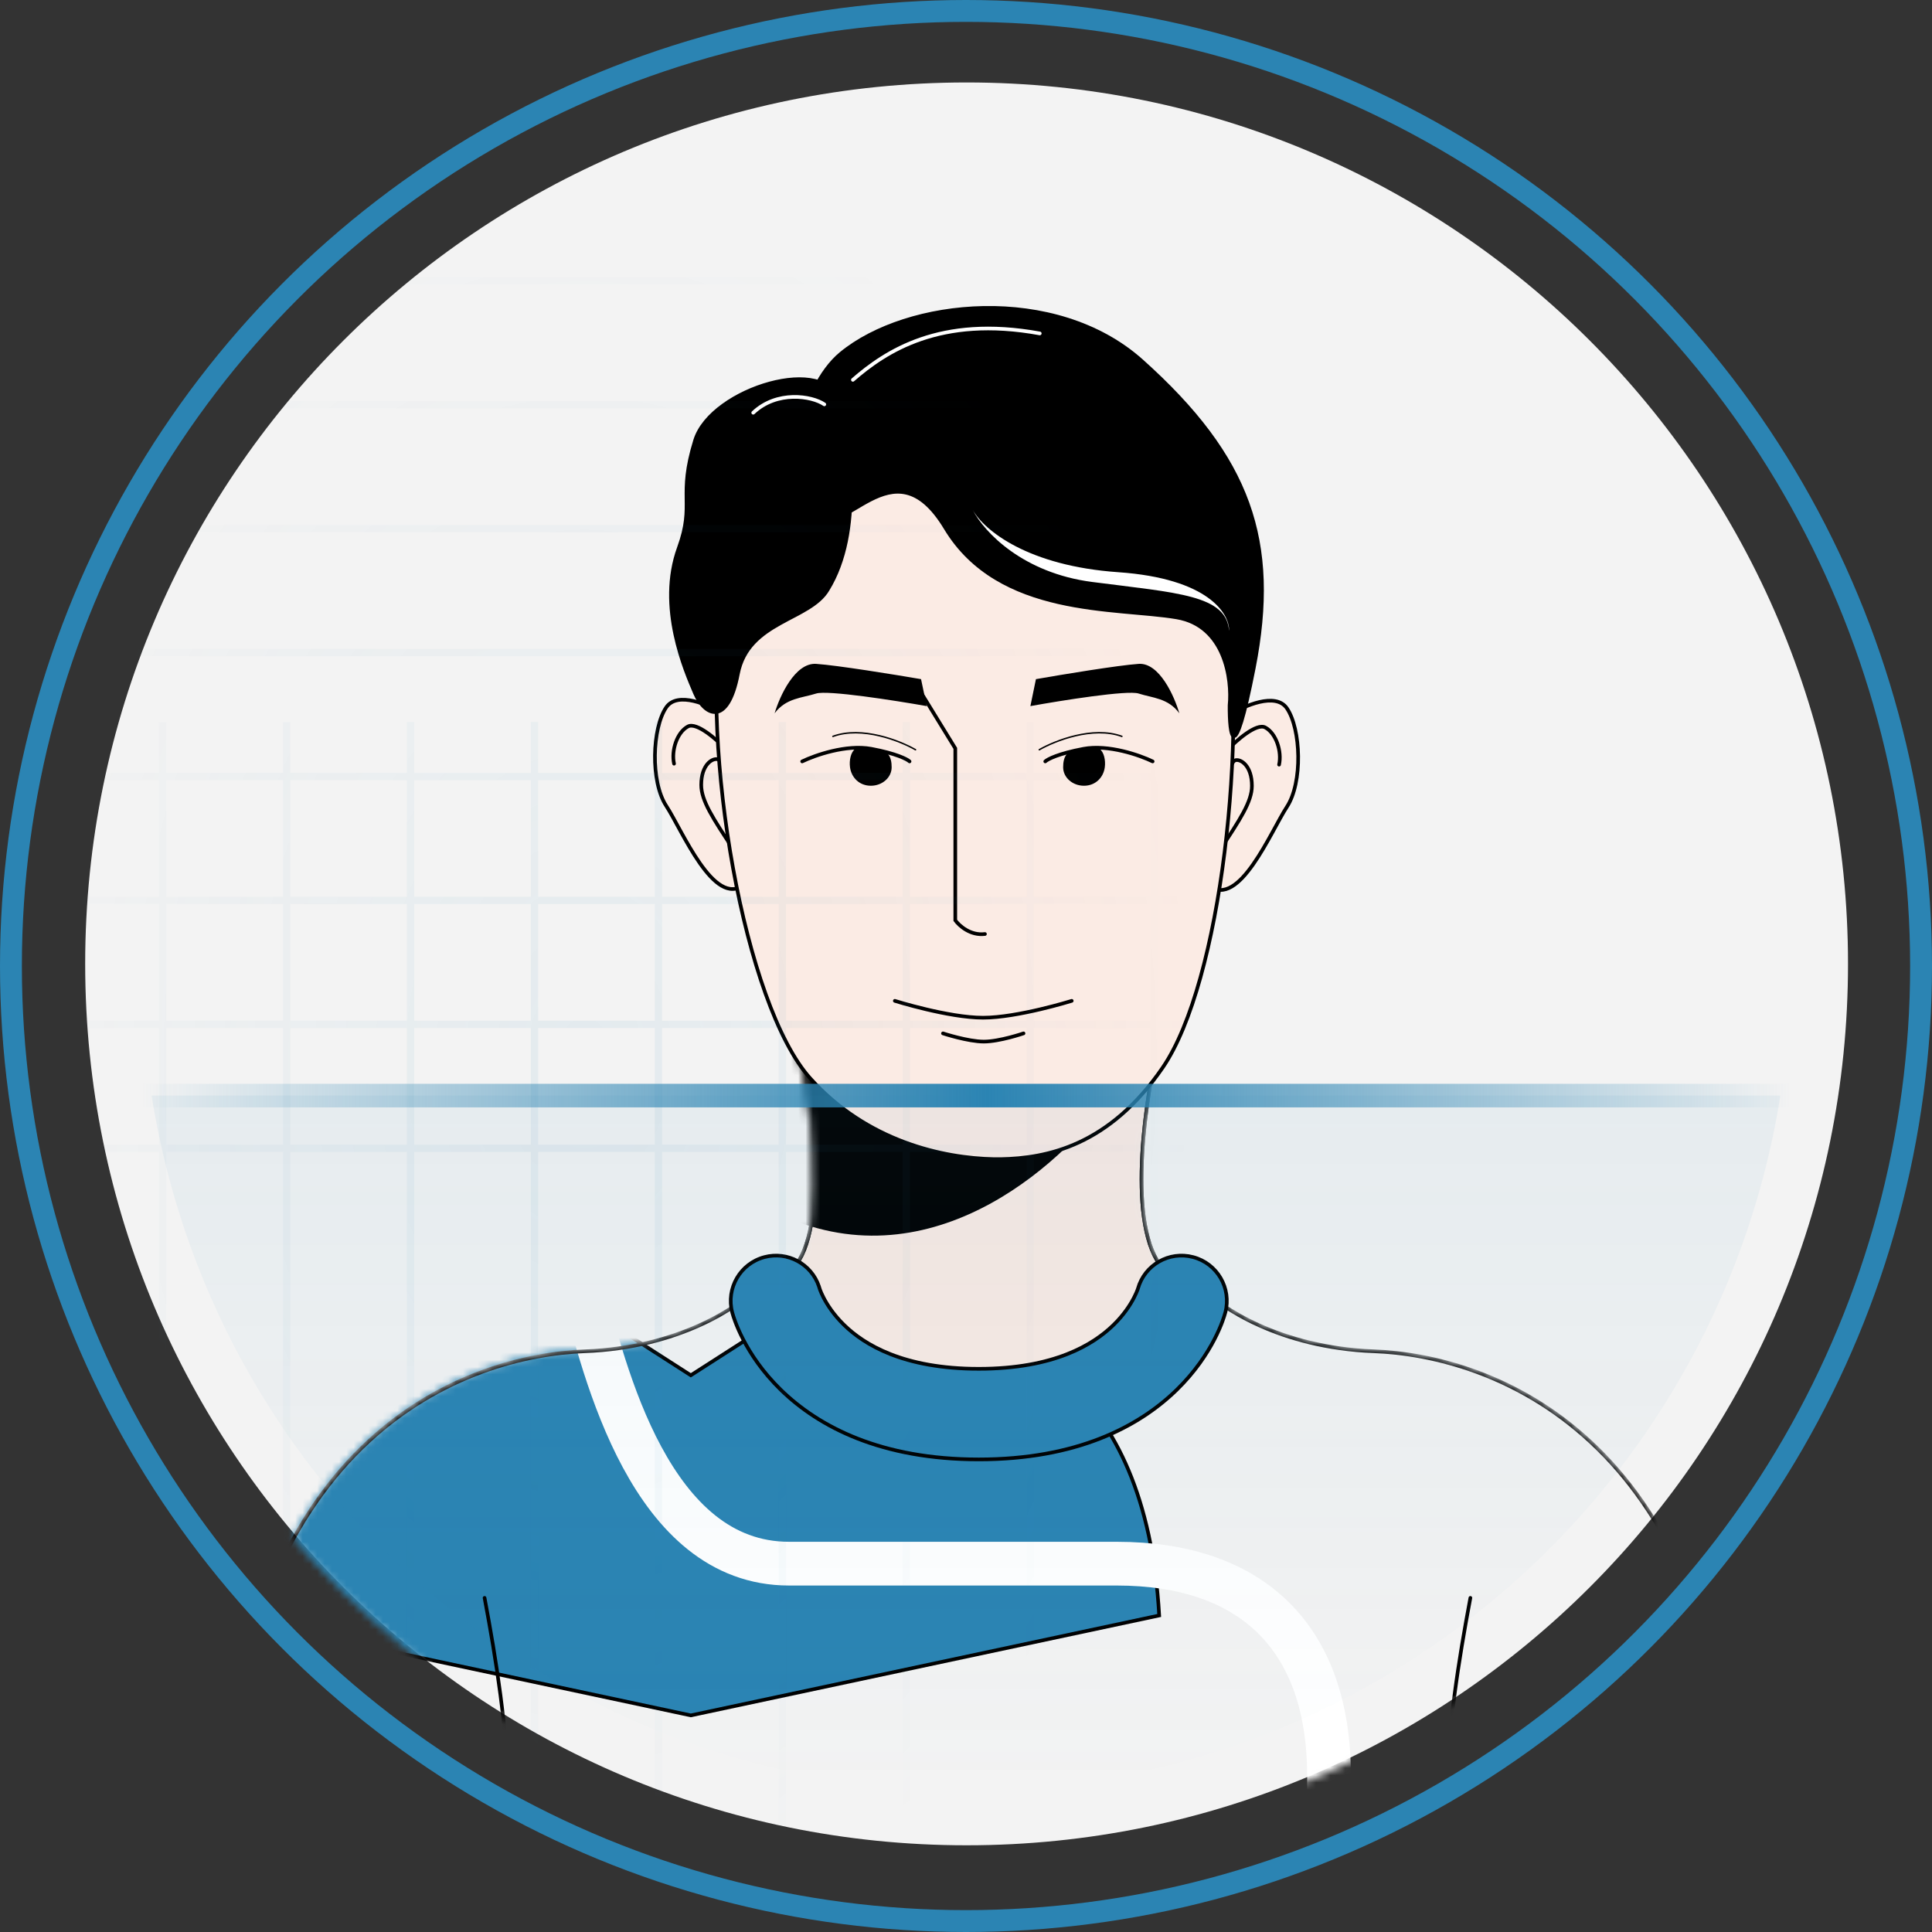 <svg width="265" height="265" viewBox="0 0 265 265" fill="none" xmlns="http://www.w3.org/2000/svg">
<rect x="0" y="0" width="265" height="265" fill="#333333" stroke="none"/>
<path d="M132.582 253.107C199.352 253.107 253.48 198.979 253.48 132.209C253.48 65.439 199.352 11.311 132.582 11.311C65.811 11.311 11.684 65.439 11.684 132.209C11.684 198.979 65.811 253.107 132.582 253.107Z" fill="#F3F3F3"/>
<mask id="mask0_807_1884" style="mask-type:luminance" maskUnits="userSpaceOnUse" x="11" y="11" width="243" height="243">
<path d="M132.5 253.689C199.43 253.689 253.689 199.431 253.689 132.5C253.689 65.569 199.43 11.311 132.5 11.311C65.569 11.311 11.31 65.569 11.31 132.5C11.31 199.431 65.569 253.689 132.5 253.689Z" fill="white"/>
</mask>
<g mask="url(#mask0_807_1884)">
<mask id="mask1_807_1884" style="mask-type:alpha" maskUnits="userSpaceOnUse" x="107" y="141" width="54" height="53">
<path d="M109.221 142.287C111.118 150.032 113.775 167.114 109.221 173.474C103.659 181.244 114.158 193.102 133.474 193.636V193.655C133.702 193.655 133.929 193.653 134.154 193.65C134.379 193.653 134.606 193.655 134.834 193.655V193.636C154.15 193.102 164.649 181.244 159.087 173.474C154.533 167.114 157.19 150.032 159.087 142.287L134.154 147.049L109.221 142.287Z" fill="#FBEBE4" stroke="black" stroke-width="0.5" stroke-linecap="round"/>
</mask>
<g mask="url(#mask1_807_1884)">
<path d="M109.221 142.287C111.118 150.032 113.775 167.114 109.221 173.474C103.659 181.244 114.158 193.102 133.474 193.636V193.655C133.702 193.655 133.929 193.653 134.154 193.65C134.379 193.653 134.606 193.655 134.834 193.655V193.636C154.15 193.102 164.649 181.244 159.087 173.474C154.533 167.114 157.19 150.032 159.087 142.287L134.154 147.049L109.221 142.287Z" fill="#FBEBE4" stroke="black" stroke-width="0.5" stroke-linecap="round"/>
<path d="M108.305 167.172C128.842 175.62 146.599 158.918 152.911 149.511L107.395 143.321L108.305 167.172Z" fill="black"/>
<path d="M109.221 142.287C111.118 150.032 113.775 167.114 109.221 173.474C103.659 181.244 114.158 193.102 133.474 193.636V193.655C133.702 193.655 133.929 193.653 134.154 193.65C134.379 193.653 134.606 193.655 134.834 193.655V193.636C154.15 193.102 164.649 181.244 159.087 173.474C154.533 167.114 157.19 150.032 159.087 142.287L134.154 147.049L109.221 142.287Z" stroke="black" stroke-width="0.5" stroke-linecap="round"/>
</g>
<mask id="mask2_807_1884" style="mask-type:alpha" maskUnits="userSpaceOnUse" x="30" y="176" width="209" height="95">
<path d="M103.885 176.549C101.359 179.278 93.091 184.856 80.236 185.342C64.166 185.948 33.543 196.56 30.511 249.317L134.321 269.848L238.131 249.317C235.099 196.56 204.476 185.948 188.406 185.342C175.55 184.856 167.283 179.278 164.756 176.549L134.321 196.083L103.885 176.549Z" fill="#86D993" stroke="black" stroke-width="0.5"/>
</mask>
<g mask="url(#mask2_807_1884)">
<path d="M75.92 176.549C74.356 178.238 69.24 181.69 61.284 181.99C51.339 182.366 32.387 188.933 30.511 221.583L94.755 235.289L159 221.583C157.124 188.933 138.172 182.366 128.227 181.99C120.271 181.69 115.155 178.238 113.591 176.549L94.755 188.638L75.92 176.549Z" fill="#2B84B3" stroke="black" stroke-width="0.5"/>
<path d="M79.828 176.274C82.926 188.32 89.292 214.476 108.221 214.476H153.163C171.817 214.476 182.293 224.705 182.293 243.606V260.505" stroke="white" stroke-width="6" stroke-linecap="round"/>
<path d="M103.885 176.549C101.359 179.278 93.091 184.856 80.236 185.342C64.166 185.948 33.543 196.56 30.511 249.317L134.321 265.808L238.131 249.317C235.099 196.56 204.476 185.948 188.406 185.342C175.55 184.856 167.283 179.278 164.756 176.549L134.321 196.083L103.885 176.549Z" stroke="black" stroke-width="0.5"/>
<path d="M66.465 219.17C68.113 227.951 69.454 236.472 69.927 247.201" stroke="black" stroke-width="0.5" stroke-linecap="round"/>
<path d="M201.682 219.17C200.034 227.951 198.693 236.472 198.219 247.201" stroke="black" stroke-width="0.5" stroke-linecap="round"/>
</g>
<path d="M156.083 176.748C157 173.491 160.363 171.56 163.647 172.426C166.965 173.3 168.945 176.697 168.072 180.015C168.008 180.249 167.836 180.829 167.665 181.267L167.664 181.27C167.427 181.906 167.074 182.746 166.57 183.719C165.563 185.663 163.934 188.171 161.387 190.651C156.158 195.742 147.614 200.178 134.253 200.178C120.892 200.178 112.348 195.742 107.119 190.651C104.572 188.171 102.943 185.663 101.936 183.719C101.431 182.746 101.08 181.906 100.843 181.27L100.841 181.266C100.663 180.813 100.496 180.245 100.435 180.017C99.56 176.699 101.541 173.3 104.859 172.426C108.041 171.587 111.297 173.374 112.33 176.447L112.423 176.748L112.426 176.758C112.435 176.785 112.455 176.845 112.487 176.932C112.567 177.145 112.72 177.519 112.97 178.002C113.471 178.969 114.348 180.344 115.788 181.747C118.535 184.421 123.897 187.751 134.253 187.751C144.609 187.751 149.971 184.421 152.718 181.747C154.158 180.345 155.035 178.969 155.536 178.002C155.786 177.519 155.94 177.145 156.02 176.932C156.052 176.845 156.071 176.785 156.08 176.758L156.083 176.748Z" fill="#2B84B3" stroke="black" stroke-width="0.5" stroke-linecap="round"/>
<path d="M91.381 97.023C92.925 94.758 97.258 96.68 99.231 97.924L102.062 121.346C97.944 124.563 93.569 113.881 91.381 110.535C89.193 107.189 89.45 99.854 91.381 97.023Z" fill="#FBEBE4" stroke="black" stroke-width="0.5"/>
<path d="M99.559 102.75C98.325 101.449 95.556 99.007 94.356 99.647C92.854 100.448 92.054 102.95 92.454 104.751" stroke="black" stroke-width="0.5" stroke-linecap="round"/>
<path d="M96.183 107.667C96.183 104.83 97.758 103.946 98.449 104.147C99.765 104.521 100.401 113.143 100.544 116.414C97.817 112.291 96.183 109.819 96.183 107.667Z" stroke="black" stroke-width="0.5" stroke-linecap="round"/>
<path d="M176.519 97.154C174.974 94.889 170.642 96.811 168.668 98.055L165.837 121.477C169.955 124.695 174.331 114.013 176.519 110.667C178.706 107.321 178.449 99.985 176.519 97.154Z" fill="#FBEBE4" stroke="black" stroke-width="0.5"/>
<path d="M168.339 102.882C169.573 101.581 172.342 99.139 173.543 99.779C175.044 100.58 175.845 103.082 175.444 104.883" stroke="black" stroke-width="0.5" stroke-linecap="round"/>
<path d="M171.716 107.799C171.716 104.961 170.14 104.078 169.449 104.278C168.133 104.653 167.497 113.274 167.354 116.546C170.082 112.422 171.716 109.95 171.716 107.799Z" stroke="black" stroke-width="0.5" stroke-linecap="round"/>
<path d="M132.507 57.195C118.16 57.114 101.882 65.643 99.047 83.465C96 102.619 102.07 137.845 111.156 147.932C118.934 156.568 129.32 158.857 136.381 158.992H137.254C143.614 158.871 152.131 157.159 159.481 146.432C167.534 134.679 171.168 100.99 168.121 81.836C165.286 64.015 146.854 57.114 132.507 57.195Z" fill="#FBEBE4" stroke="black" stroke-width="0.5"/>
<path d="M122.738 137.28C122.738 137.28 130.1 139.593 134.837 139.593C139.575 139.593 147.002 137.28 147.002 137.28" stroke="black" stroke-width="0.5" stroke-linecap="round"/>
<path d="M129.341 141.742C129.341 141.742 132.783 142.869 134.941 142.869C137.098 142.869 140.39 141.742 140.39 141.742" stroke="black" stroke-width="0.5" stroke-linecap="round"/>
<path d="M125.62 93.841L131.031 102.65V126.234C131.552 126.964 133.097 128.363 135.1 128.112" stroke="black" stroke-width="0.5" stroke-linecap="round"/>
<path d="M110.028 104.439C111.765 103.596 116.092 102.071 119.508 102.711C122.924 103.352 124.43 104.13 124.757 104.439" stroke="black" stroke-width="0.5" stroke-linecap="round"/>
<path d="M125.577 102.837C123.46 101.616 118.229 99.541 114.246 101.006" stroke="black" stroke-width="0.2" stroke-linecap="round"/>
<path d="M122.303 105.24C122.303 106.64 121.024 107.775 119.447 107.775C117.869 107.775 116.775 106.65 116.591 105.24C116.467 104.298 116.683 103.171 117.318 102.706C117.811 102.345 119.557 102.852 120.247 102.852C121.824 102.852 122.303 103.841 122.303 105.24Z" fill="black"/>
<path d="M158.1 104.439C156.363 103.596 152.036 102.071 148.62 102.711C145.204 103.352 143.697 104.13 143.371 104.439" stroke="black" stroke-width="0.5" stroke-linecap="round"/>
<path d="M142.551 102.837C144.668 101.616 149.899 99.541 153.882 101.006" stroke="black" stroke-width="0.2" stroke-linecap="round"/>
<path d="M145.825 105.24C145.825 106.64 147.104 107.775 148.681 107.775C150.258 107.775 151.353 106.65 151.537 105.24C151.661 104.298 151.445 103.171 150.81 102.706C150.316 102.345 148.571 102.852 147.881 102.852C146.303 102.852 145.825 103.841 145.825 105.24Z" fill="black"/>
<path d="M111.951 91.059C109.049 90.862 106.941 95.496 106.25 97.838C107.805 95.742 110.008 95.743 111.951 95.127C113.506 94.634 122.706 96.072 127.111 96.852L126.334 93.154C122.749 92.538 114.854 91.256 111.951 91.059Z" fill="black"/>
<path d="M156.178 91.059C159.02 90.862 161.084 95.496 161.761 97.838C160.238 95.742 158.081 95.743 156.178 95.127C154.655 94.634 145.646 96.072 141.331 96.852L142.093 93.154C145.603 92.538 153.335 91.256 156.178 91.059Z" fill="black"/>
<path d="M156.609 49.519C144.779 38.92 124.419 41.016 115.34 48.513C109.73 53.146 106.913 66.388 111.318 70.61C115.722 74.832 122.355 60.237 129.696 72.433C137.037 84.63 153.08 83.276 161.399 84.683C168.055 85.809 169.01 93.195 168.655 96.747C168.62 100.867 169.234 105.616 171.964 91.661C175.376 74.217 171.395 62.769 156.609 49.519Z" fill="black" stroke="black" stroke-width="0.5"/>
<path d="M149.82 79.826C140.385 78.611 135.047 73.083 133.409 69.926C135.017 72.785 141.028 77.628 153.395 78.486C165.761 79.344 168.673 84.205 168.584 86.528C168.227 81.614 161.615 81.345 149.82 79.826Z" fill="white"/>
<path d="M116.985 52.102C121.467 48.204 128.903 43.227 142.618 45.734" stroke="white" stroke-width="0.5" stroke-linecap="round"/>
<path d="M101.208 92.445C102.609 85.168 111.057 85.097 113.529 80.877C118.424 72.923 116.521 60.546 114.958 55.352C113.853 48.48 97.572 53.197 95.346 60.4C92.937 68.195 95.346 69.004 93.111 75.152C90.166 83.251 94.028 92.043 95.346 95.113C96.664 98.183 99.807 99.721 101.208 92.445Z" fill="black" stroke="black" stroke-width="0.5"/>
<path d="M113.066 55.464C111.349 54.296 106.572 53.525 103.313 56.612" stroke="white" stroke-width="0.5" stroke-linecap="round"/>
<path opacity="0.5" d="M22.814 106.006H38.815V99.04H39.815V106.006H55.815V99.04H56.815V106.006H72.814V99.04H73.814V106.006H89.814V99.04H90.814V106.006H106.814V99.04H107.814V106.006H123.814V99.04H124.814V106.006H140.814V99.04H141.814V106.006H157.814V99.04H158.814V106.006H165.152V107.006H158.814V123.006H165.152V124.006H158.814V140.006H165.152V141.006H158.814V157.006H165.152V158.006H158.814V269.04H157.814V158.006H141.814V269.04H140.814V158.006H124.814V269.04H123.814V158.006H107.814V269.04H106.814V158.006H90.814V269.04H89.814V158.006H73.814V269.04H72.814V158.006H56.815V269.04H55.815V158.006H39.815V269.04H38.815V158.006H22.814V269.04H21.814V158.006H-4.848V157.006H21.814V141.006H-4.848V140.006H21.814V124.006H-4.848V123.006H21.814V107.006H-4.848V106.006H21.814V99.04H22.814V106.006ZM141.814 141.006V157.006H157.814V141.006H141.814ZM22.814 157.006H38.815V141.006H22.814V157.006ZM39.815 157.006H55.815V141.006H39.815V157.006ZM56.815 157.006H72.814V141.006H56.815V157.006ZM73.814 157.006H89.814V141.006H73.814V157.006ZM90.814 157.006H106.814V141.006H90.814V157.006ZM107.814 157.006H123.814V141.006H107.814V157.006ZM124.814 157.006H140.814V141.006H124.814V157.006ZM141.814 124.006V140.006H157.814V124.006H141.814ZM22.814 140.006H38.815V124.006H22.814V140.006ZM39.815 140.006H55.815V124.006H39.815V140.006ZM56.815 140.006H72.814V124.006H56.815V140.006ZM73.814 140.006H89.814V124.006H73.814V140.006ZM90.814 140.006H106.814V124.006H90.814V140.006ZM107.814 140.006H123.814V124.006H107.814V140.006ZM124.814 140.006H140.814V124.006H124.814V140.006ZM141.814 107.006V123.006H157.814V107.006H141.814ZM22.814 123.006H38.815V107.006H22.814V123.006ZM39.815 123.006H55.815V107.006H39.815V123.006ZM56.815 123.006H72.814V107.006H56.815V123.006ZM73.814 123.006H89.814V107.006H73.814V123.006ZM90.814 123.006H106.814V107.006H90.814V123.006ZM107.814 123.006H123.814V107.006H107.814V123.006ZM124.814 123.006H140.814V107.006H124.814V123.006ZM165.152 90.006H-4.848V89.006H165.152V90.006ZM165.152 73.006H-4.848V72.006H165.152V73.006ZM165.152 56.006H-4.848V55.006H165.152V56.006ZM165.152 39.006H-4.848V38.006H165.152V39.006ZM165.152 22.006H-4.848V21.006H165.152V22.006Z" fill="url(#paint0_radial_807_1884)"/>
</g>
<g clip-path="url(#clip0_807_1884)">
<path d="M245.61 132.5C245.61 147.354 242.684 162.062 237 175.785C231.316 189.508 222.984 201.977 212.481 212.481C201.978 222.984 189.509 231.316 175.786 237C162.062 242.684 147.354 245.61 132.5 245.61C117.647 245.61 102.938 242.684 89.215 237C75.492 231.316 63.023 222.984 52.52 212.481C42.017 201.977 33.685 189.508 28.001 175.785C22.316 162.062 19.391 147.354 19.391 132.5L132.5 132.5H245.61Z" fill="url(#paint1_linear_807_1884)"/>
</g>
<rect x="19.391" y="148.659" width="226.22" height="3.232" fill="url(#paint2_linear_807_1884)"/>
<circle cx="132.5" cy="132.5" r="131" stroke="#2B84B3" stroke-width="3"/>
<defs>
<radialGradient id="paint0_radial_807_1884" cx="0" cy="0" r="1" gradientUnits="userSpaceOnUse" gradientTransform="translate(80.152 145.023) rotate(90) scale(124.017 85)">
<stop stop-color="#2B84B3" stop-opacity="0.16"/>
<stop offset="1" stop-color="#2B84B3" stop-opacity="0"/>
</radialGradient>
<linearGradient id="paint1_linear_807_1884" x1="132.5" y1="19.39" x2="132.5" y2="245.61" gradientUnits="userSpaceOnUse">
<stop stop-color="#2B84B3" stop-opacity="0.16"/>
<stop offset="1" stop-color="#2B84B3" stop-opacity="0"/>
</linearGradient>
<linearGradient id="paint2_linear_807_1884" x1="245.61" y1="151.89" x2="19.391" y2="151.89" gradientUnits="userSpaceOnUse">
<stop stop-color="#2B84B3" stop-opacity="0"/>
<stop offset="0.487" stop-color="#2B84B3"/>
<stop offset="1" stop-color="#2B84B3" stop-opacity="0"/>
</linearGradient>
<clipPath id="clip0_807_1884">
<rect width="226.22" height="95.335" fill="white" transform="translate(19.391 150.274)"/>
</clipPath>
</defs>
</svg>
